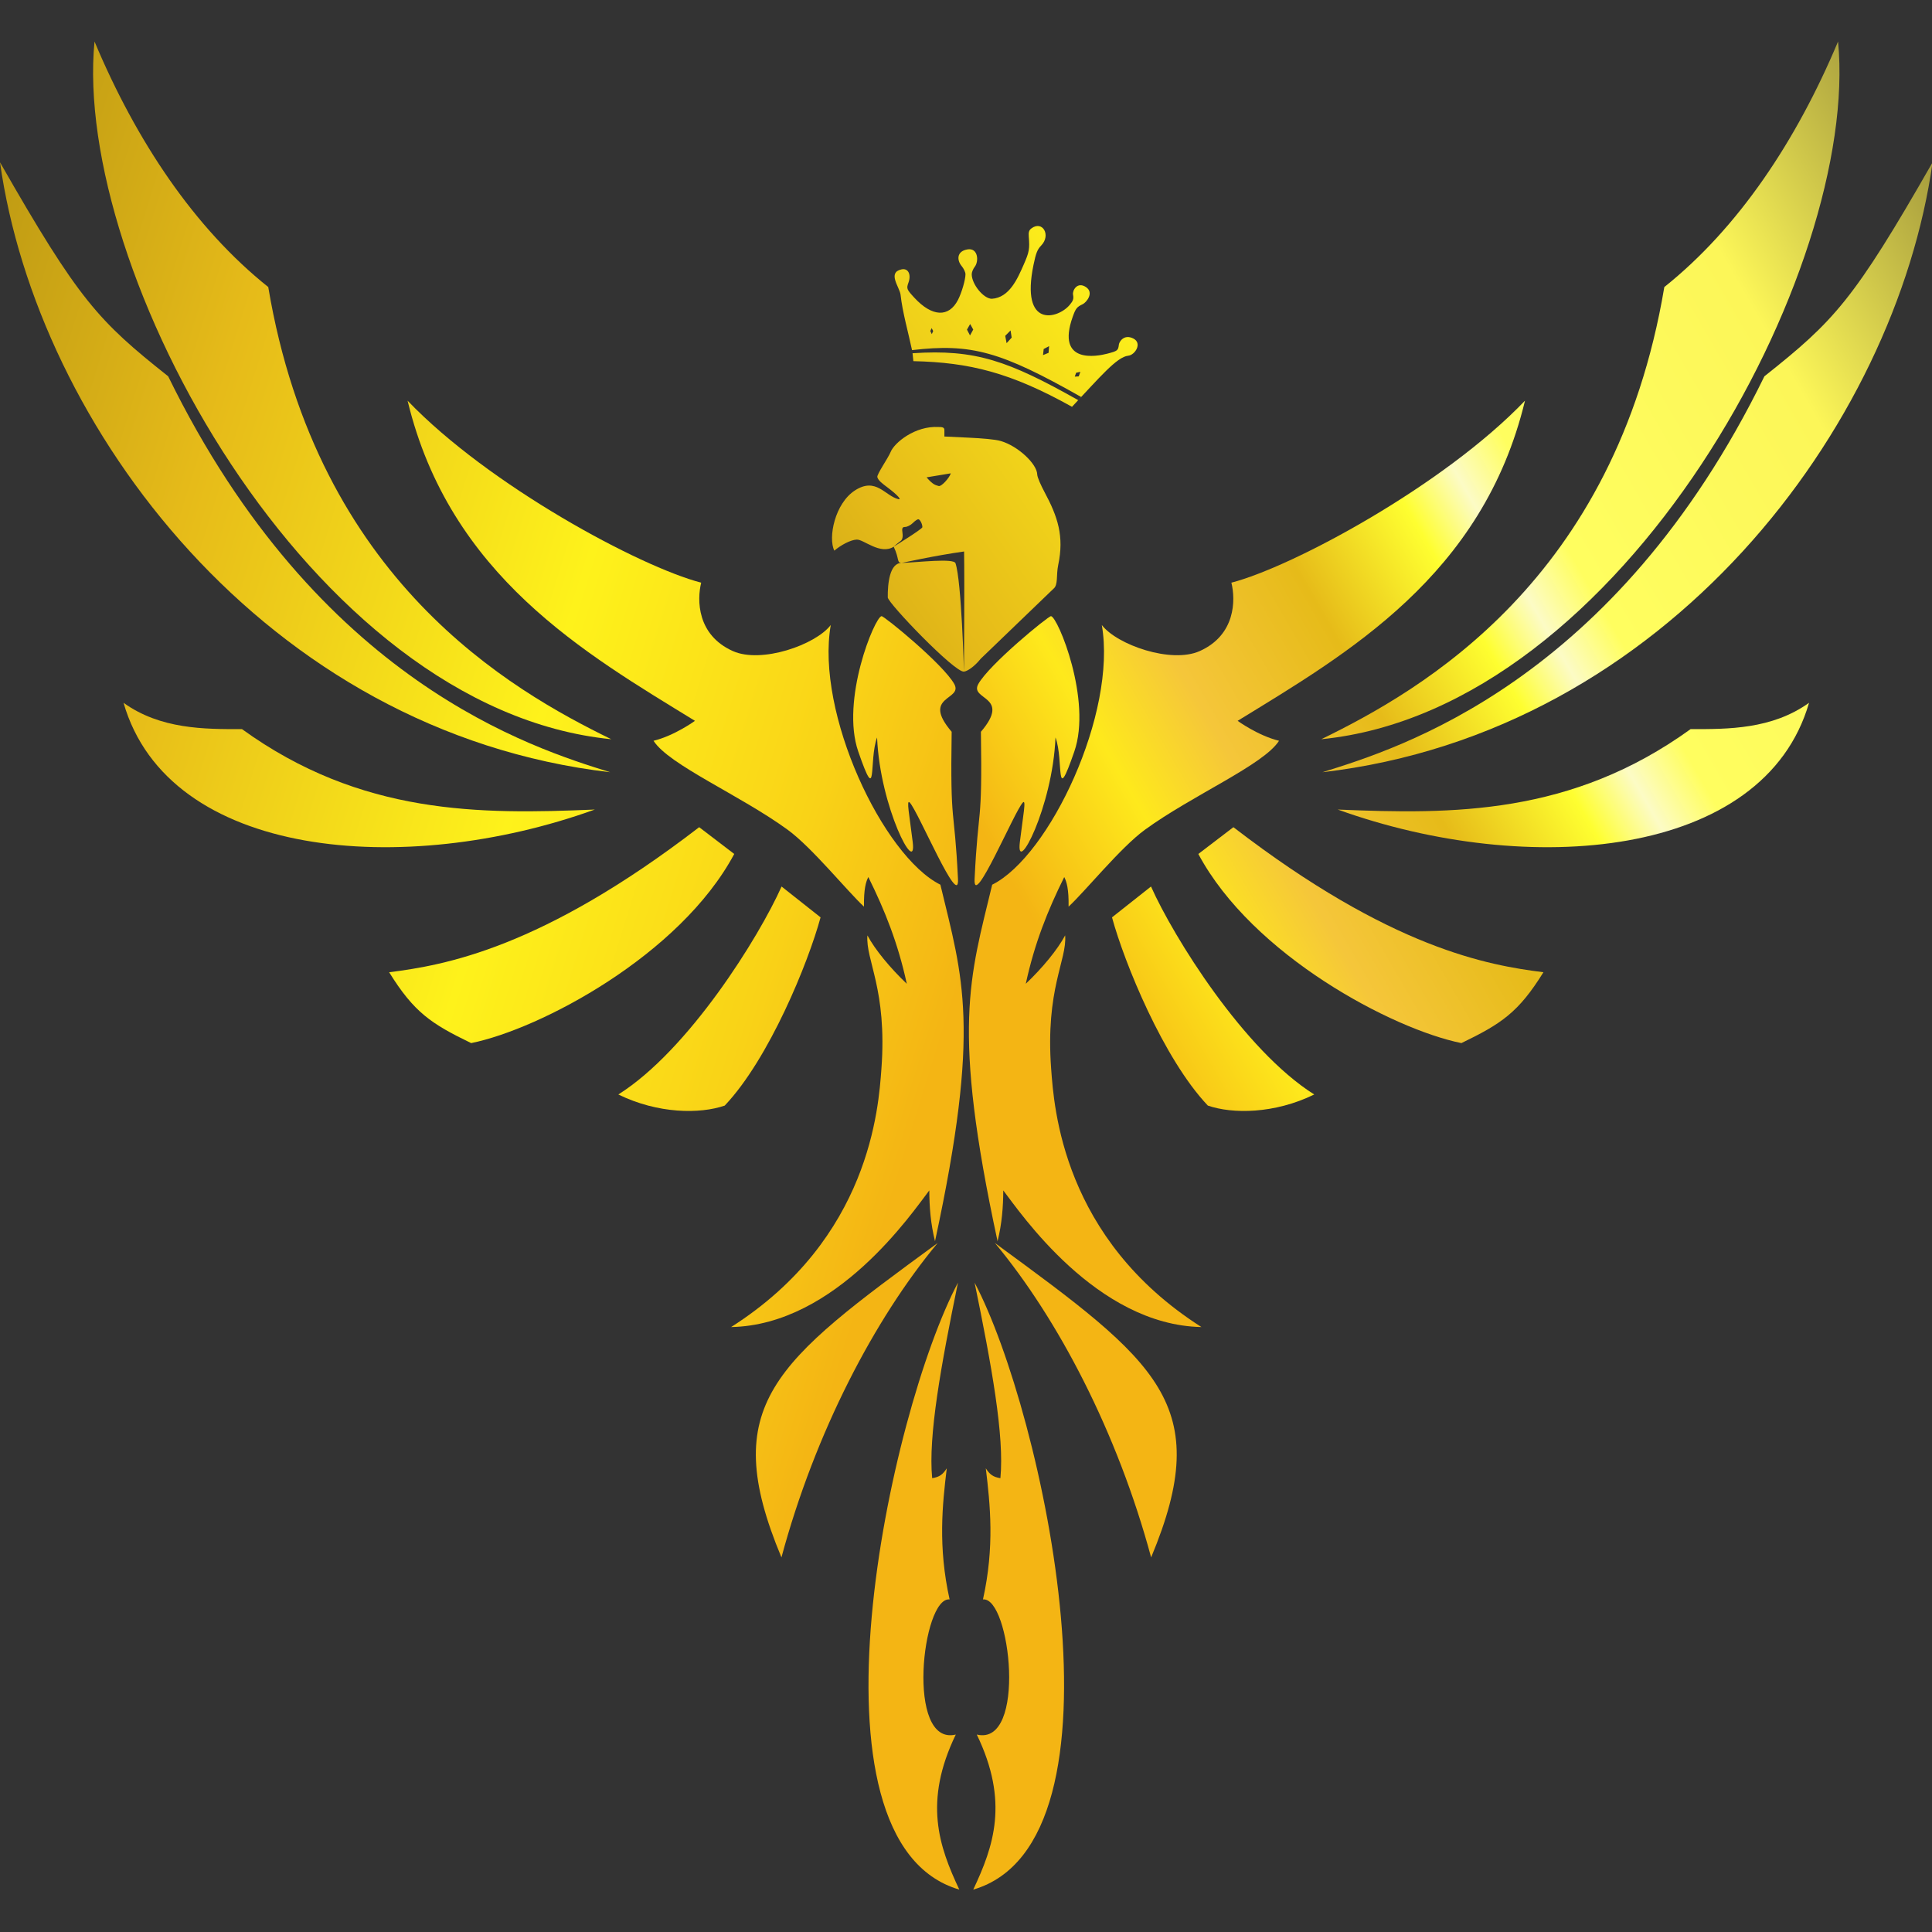 <?xml version="1.0" encoding="UTF-8" standalone="no"?>
<!-- Created with Inkscape (http://www.inkscape.org/) -->

<svg
   width="1024mm"
   height="1024mm"
   viewBox="0 0 1024 1024"
   version="1.1"
   id="svg1"
   xml:space="preserve"
   sodipodi:docname="saranda_log_nobg_refined.svg"
   inkscape:version="1.4.2 (f4327f4, 2025-05-13)"
   xmlns:inkscape="http://www.inkscape.org/namespaces/inkscape"
   xmlns:sodipodi="http://sodipodi.sourceforge.net/DTD/sodipodi-0.dtd"
   xmlns:xlink="http://www.w3.org/1999/xlink"
   xmlns="http://www.w3.org/2000/svg"
   xmlns:svg="http://www.w3.org/2000/svg"><rect x="0" y="0" width="1024" height="1024" fill="#333333" stroke="none"/><defs
   id="defs1"><linearGradient
     id="linearGradient16"
     inkscape:collect="always"><stop
       style="stop-color:#786c2f;stop-opacity:1;"
       offset="0"
       id="stop12" /><stop
       style="stop-color:#fcf658;stop-opacity:1;"
       offset="0.274"
       id="stop20" /><stop
       style="stop-color:#fffe5f;stop-opacity:1;"
       offset="0.493"
       id="stop19" /><stop
       style="stop-color:#fcfbc5;stop-opacity:1;"
       offset="0.539"
       id="stop18" /><stop
       style="stop-color:#fefe30;stop-opacity:1;"
       offset="0.586"
       id="stop17" /><stop
       style="stop-color:#e6bb19;stop-opacity:1;"
       offset="0.685"
       id="stop13" /><stop
       style="stop-color:#f5c63a;stop-opacity:1;"
       offset="0.802"
       id="stop14" /><stop
       style="stop-color:#fee91c;stop-opacity:1;"
       offset="0.884"
       id="stop15" /><stop
       style="stop-color:#f4b514;stop-opacity:1;"
       offset="1"
       id="stop16" /></linearGradient><linearGradient
     id="linearGradient1"
     inkscape:collect="always"><stop
       style="stop-color:#755e09;stop-opacity:1;"
       offset="0"
       id="stop1" /><stop
       style="stop-color:#e6bb19;stop-opacity:1;"
       offset="0.481"
       id="stop7" /><stop
       style="stop-color:#fef21b;stop-opacity:1;"
       offset="0.717"
       id="stop5" /><stop
       style="stop-color:#f9d317;stop-opacity:1;"
       offset="0.884"
       id="stop6" /><stop
       style="stop-color:#f4b514;stop-opacity:1;"
       offset="1"
       id="stop2" /></linearGradient><linearGradient
     inkscape:collect="always"
     xlink:href="#linearGradient1"
     id="linearGradient2"
     x1="1368.467"
     y1="254.701"
     x2="513.163"
     y2="520.19"
     gradientUnits="userSpaceOnUse" /><linearGradient
     inkscape:collect="always"
     xlink:href="#linearGradient16"
     id="linearGradient12"
     x1="1093.564"
     y1="84.668"
     x2="508.435"
     y2="423.242"
     gradientUnits="userSpaceOnUse" /><linearGradient
     inkscape:collect="always"
     xlink:href="#linearGradient1"
     id="linearGradient20"
     x1="185.092"
     y1="453.869"
     x2="780.67"
     y2="33.262"
     gradientUnits="userSpaceOnUse" /><linearGradient
     inkscape:collect="always"
     xlink:href="#linearGradient1"
     id="linearGradient21"
     x1="185.092"
     y1="453.869"
     x2="780.67"
     y2="33.262"
     gradientUnits="userSpaceOnUse" /></defs>
  <sodipodi:namedview
   id="namedview1"
   pagecolor="#ffffff"
   bordercolor="#000000"
   borderopacity="0.25"
   inkscape:showpageshadow="2"
   inkscape:pageopacity="0.0"
   inkscape:pagecheckerboard="0"
   inkscape:deskcolor="#d1d1d1"
   inkscape:document-units="mm"
   inkscape:zoom="0.1767767"
   inkscape:cx="1332.1891"
   inkscape:cy="1982.7274"
   inkscape:window-width="1920"
   inkscape:window-height="1009"
   inkscape:window-x="-8"
   inkscape:window-y="-8"
   inkscape:window-maximized="1"
   inkscape:current-layer="g84" />
  <g
   id="g84"
   inkscape:label="logo"
   style="fill-rule:nonzero;fill-opacity:1;stroke:#000000;stroke-opacity:1;stroke-width:0;stroke-dasharray:none"
   transform="matrix(1.003,0,0,1.003,0,22)">
    <g
   id="g52"
   inkscape:label="right_side"
   transform="translate(0.568,-23.067)"
   style="display:inline;fill-rule:nonzero;fill-opacity:1;stroke:#000000;stroke-opacity:1;stroke-width:0;stroke-dasharray:none;fill:url(#linearGradient12)">
      <g
   id="g34"
   inkscape:label="wing_feathers"
   style="fill-rule:nonzero;fill-opacity:1;stroke:#000000;stroke-opacity:1;stroke-width:0;stroke-dasharray:none;fill:url(#linearGradient12)">
        <path
   d="M 970.729,23.067 C 948.66,75.653 917.978,121.637 878.917,152.818 852.886,307.843 750.77,365.824 697.659,391.762 857.638,375.9 982.363,143.07 970.729,23.067 Z"
   style="display:inline;opacity:1;fill-opacity:1;stroke-width:0;fill-rule:nonzero;stroke:#000000;stroke-opacity:1;stroke-dasharray:none;fill:url(#linearGradient12)"
   id="path1-16-0-2"
   inkscape:label="feather"
   sodipodi:nodetypes="cccc" />
        <path
   d="m 841.502,152.111 c -6.23,27.423 -25.458,61.415 -33.663,69.026 C 789.245,309.681 721.024,363.007 684.913,382.611 799.706,352.452 863.095,221.885 841.502,152.111 Z"
   style="display:inline;fill-opacity:1;stroke-width:0;fill-rule:nonzero;stroke:#000000;stroke-opacity:1;stroke-dasharray:none;fill:url(#linearGradient12)"
   id="path1-16-0-4"
   inkscape:label="feather"
   sodipodi:nodetypes="cccc" />
        <path
   d="M 1020.673,86.91 C 978.928,159.969 968.716,170.666 931.805,199.991 852.67,361.773 738.59,396.593 698.248,409.205 880.205,388.063 1001.046,226.61 1020.673,86.91 Z"
   style="display:inline;fill-opacity:1;stroke-width:0;fill-rule:nonzero;stroke:#000000;stroke-opacity:1;stroke-dasharray:none;fill:url(#linearGradient12)"
   id="path1-16-0-8"
   inkscape:label="feather"
   sodipodi:nodetypes="cccc" />
        <path
   d="m 1005.793,243.777 c -21.871,23.374 -35.396,29.655 -63.842,41.315 -86.128,124.611 -198.735,132.933 -240.182,136.344 147.363,26.702 305.743,-107.517 304.024,-177.659 z"
   style="display:inline;fill-opacity:1;stroke-width:0;fill-rule:nonzero;stroke:#000000;stroke-opacity:1;stroke-dasharray:none;fill:url(#linearGradient12)"
   id="path1-16-0-8-9"
   inkscape:label="feather"
   sodipodi:nodetypes="cccc" />
        <path
   d="m 955.391,372.517 c -19.529,14.006 -42.735,13.96 -62.594,13.91 -62.966,45.499 -125.745,45.071 -186.449,42.496 100.781,36.331 225.259,25.967 249.043,-56.406 z"
   style="display:inline;fill-opacity:1;stroke-width:0;fill-rule:nonzero;stroke:#000000;stroke-opacity:1;stroke-dasharray:none;fill:url(#linearGradient12)"
   id="path1-16-0-8-9-8"
   inkscape:label="feather"
   sodipodi:nodetypes="cccc" />
        <path
   d="m 827.963,503.612 c 8.394,-15.918 15.981,-26.846 17.024,-47.191 -16.441,5.132 -53.457,22.21 -164.196,-33.781 l -22.213,12.496 c 62.094,61.443 150.95,67.916 169.384,68.475 z"
   style="display:inline;fill-opacity:1;stroke-width:0;fill-rule:nonzero;stroke:#000000;stroke-opacity:1;stroke-dasharray:none;fill:url(#linearGradient12)"
   id="path1-34-3"
   sodipodi:nodetypes="ccccc"
   inkscape:label="feather" />
        <path
   d="m 771.694,552.341 c 21.091,-10.213 30.15,-16.173 43.338,-37.438 -29.138,-3.701 -80.323,-12.385 -163.828,-76.656 l -18.532,14.152 c 28.603,53.53 102.554,92.574 139.022,99.941 z"
   style="display:inline;fill-opacity:1;stroke-width:0;fill-rule:nonzero;stroke:#000000;stroke-opacity:1;stroke-dasharray:none;fill:url(#linearGradient12)"
   id="path1-34-3-6"
   sodipodi:nodetypes="ccccc"
   inkscape:label="feather" />
        <path
   d="m 698.57,574.457 c 19.435,-0.461 35.303,-4.948 53.091,-17.196 C 719.763,543.071 688.451,532.915 626.108,456.867 l -15.404,9.92 c 27.315,52.794 64.095,88.341 87.866,107.67 z"
   style="display:inline;fill-opacity:1;stroke-width:0;fill-rule:nonzero;stroke:#000000;stroke-opacity:1;stroke-dasharray:none;fill:url(#linearGradient12)"
   id="path1-34-3-6-7"
   sodipodi:nodetypes="ccccc"
   inkscape:label="feather" />
        <path
   d="m 637.706,585.371 c 13.059,4.484 35.172,4.42 56.214,-5.876 -37.233,-23.428 -74.4,-83.29 -86.257,-109.893 l -20.609,16.296 c 6.496,23.908 27.142,74.679 50.652,99.473 z"
   style="display:inline;fill-opacity:1;stroke-width:0;fill-rule:nonzero;stroke:#000000;stroke-opacity:1;stroke-dasharray:none;fill:url(#linearGradient12)"
   id="path1-34-3-6-7-1"
   sodipodi:nodetypes="ccccc"
   inkscape:label="feather" />
        <path
   d="m 565.59,581.46 c 1.869,5.004 33.871,16.781 53.351,5.574 -21.488,-17.052 -30.68,-59.218 -39.415,-94.018 l -10.329,5.106 c -2.482,22.867 -4.737,34.603 -3.607,83.338 z"
   style="display:inline;fill-opacity:1;stroke-width:0;fill-rule:nonzero;stroke:#000000;stroke-opacity:1;stroke-dasharray:none;fill:url(#linearGradient12)"
   id="path1-34-3-6-7-1-3"
   sodipodi:nodetypes="ccccc"
   inkscape:label="feather" />
      </g>
      <path
   d="M 634.327,702.399 C 560.864,655.647 556.4,586.223 554.9,565.927 c -3.114,-42.144 8.44,-57.378 7.393,-70.493 -4.068,7.587 -11.968,17.166 -20.801,25.564 4.62,-21.34 11.542,-38.673 20.322,-56.395 1.267,2.437 2.443,6.255 2.298,15.634 8.688,-8.01 27.446,-31.243 40.323,-40.623 25.179,-18.34 62.728,-34.246 70.886,-47.022 -11.217,-2.757 -21.877,-10.545 -21.877,-10.545 57.761,-35.478 129.524,-76.504 151.848,-169.181 -42.914,44.823 -122.703,87.755 -155.151,96.17 2.266,9.117 2.246,27.642 -16.724,36.141 -15.074,6.754 -43.743,-3.283 -51.748,-13.768 8.098,46.472 -27.616,122.139 -57.93,137.229 -11.802,49.219 -21.632,75.01 2.839,188.411 2.314,-9.31 2.989,-18.203 3.019,-26.863 8.865,11.523 49.102,71.132 104.732,72.212 z"
   style="display:inline;opacity:1;fill-opacity:1;stroke-width:0;fill-rule:nonzero;stroke:#000000;stroke-opacity:1;stroke-dasharray:none;fill:url(#linearGradient12)"
   id="path1-7-5"
   sodipodi:nodetypes="csccccsccccsccccc"
   inkscape:label="feather_edge" />
      <path
   d="m 632.152,690.69 c -42.707,-18.698 -62.337,-58.749 -62.282,-74.617 34.778,27.763 47.769,33.888 85.638,30.543 -8.961,10.805 -5.015,14.058 0.736,17.65 -22.516,8.593 -24.091,26.424 -24.091,26.424 z"
   style="display:inline;fill-opacity:1;stroke-width:0;fill-rule:nonzero;stroke:#000000;stroke-opacity:1;stroke-dasharray:none;fill:url(#linearGradient12)"
   id="path1-65-5"
   inkscape:label="feather_legs"
   sodipodi:nodetypes="ccccc" />
      <g
   id="g50"
   inkscape:label="lower_feathers"
   style="fill-rule:nonzero;fill-opacity:1;stroke:#000000;stroke-opacity:1;stroke-width:0;stroke-dasharray:none;fill:url(#linearGradient12)">
        <path
   d="m 514.446,678.922 c 9.011,43.899 15.775,81.068 13.634,103.334 -3.974,-0.644 -5.626,-1.983 -7.717,-5.214 2.314,19.089 4.707,41.427 -1.493,69.28 14.511,-1.471 23.306,77.796 -3.269,71.408 17.159,35.526 8.924,59.033 -1.865,81.934 86.367,-25.243 36.844,-252.464 0.71,-320.742 z"
   style="display:inline;fill-opacity:1;stroke-width:0;fill-rule:nonzero;stroke:#000000;stroke-opacity:1;stroke-dasharray:none;fill:url(#linearGradient12)"
   id="path1-84-5"
   sodipodi:nodetypes="ccccccc"
   inkscape:label="lower_feather" />
        <path
   d="m 519.08,664.451 c 60.537,144.35 55.36,268.695 46.133,296.28 94.694,-75.729 -12.081,-247.26 -46.133,-296.28 z"
   style="display:inline;fill-opacity:1;stroke-width:0;fill-rule:nonzero;stroke:#000000;stroke-opacity:1;stroke-dasharray:none;fill:url(#linearGradient12)"
   id="path1-84-5-7"
   sodipodi:nodetypes="ccc"
   inkscape:label="lower_feather" />
        <path
   d="m 525.162,657.963 c 33.473,40.256 64.728,100.062 82.566,166.162 33.799,-80.934 3.534,-103.089 -82.566,-166.162 z"
   style="display:inline;fill-opacity:1;stroke-width:0;fill-rule:nonzero;stroke:#000000;stroke-opacity:1;stroke-dasharray:none;fill:url(#linearGradient12)"
   id="path1-84-5-7-5"
   sodipodi:nodetypes="ccc"
   inkscape:label="lower_feather" />
      </g>
      <path
   d="m 692.598,699.843 c -9.134,0.538 -14.591,-3.285 -14.496,-5.591 0.095,-2.306 11.344,-10.574 19.1,-10.628 21.355,-0.767 25.976,4.241 28.779,14.68 7.218,-3.27 10.962,-14.762 6.245,-19.88 -5.465,-5.929 -15.441,-9.155 -21.565,-9.155 -8.709,0 -0.888,-1.362 21.371,-4.349 1.689,1.539 -0.116,-1.174 7.974,8.342 1.288,-11.02 -3.868,-14.539 -8.308,-17.571 -11.23,0.325 -25.536,1.229 -36.52,5.288 -10.983,4.059 -15.243,9.223 -21.639,10.095 -6.395,0.872 -18.578,-4.99 -35.45,6.832 -0.776,5.603 23.71,4.831 25.265,12.112 1.555,7.281 -0.357,18.431 3.023,22.164 8.469,5.997 10.723,-4.159 26.221,-12.341 z"
   style="display:inline;fill-opacity:1;stroke-width:0;fill-rule:nonzero;stroke:#000000;stroke-opacity:1;stroke-dasharray:none;fill:url(#linearGradient12)"
   id="path1-0-5"
   sodipodi:nodetypes="czccccccczzczzc"
   inkscape:label="claws" />
      <path
   d="m 517.775,387.834 c 16.377,-19.133 -6.091,-16.632 -1.396,-25.196 5.671,-10.345 37.142,-36.093 38.454,-35.909 3.627,0.509 21.72,44.345 12.297,71.568 -10.418,30.097 -5.421,4.609 -9.936,-7.461 -1.532,37.046 -21.104,73.973 -18.835,55.279 1.723,-14.197 3.497,-22.912 1.56,-20.873 -4.487,4.722 -26.28,56.898 -25.481,40.431 1.948,-40.194 4.151,-26.142 3.339,-77.838 z"
   style="display:inline;opacity:1;fill-opacity:1;stroke-width:0;fill-rule:nonzero;stroke:#000000;stroke-opacity:1;stroke-dasharray:none;fill:url(#linearGradient12)"
   id="path1-1-3"
   sodipodi:nodetypes="cssscsssc"
   inkscape:label="neck_feather" />
    </g>
    <g
   id="g68"
   inkscape:label="left_side"
   transform="matrix(-1,0,0,1,1020.673,-23.067)"
   style="fill-rule:nonzero;fill-opacity:1;stroke:#000000;stroke-opacity:1;stroke-width:0;stroke-dasharray:none;fill:url(#linearGradient2)">
      <g
   id="g61"
   inkscape:label="wing_feathers"
   style="fill-rule:nonzero;fill-opacity:1;stroke:#000000;stroke-opacity:1;stroke-width:0;stroke-dasharray:none;fill:url(#linearGradient2)">
        <path
   d="M 970.729,23.067 C 948.66,75.653 917.978,121.637 878.917,152.818 852.886,307.843 750.77,365.824 697.659,391.762 857.638,375.9 982.363,143.07 970.729,23.067 Z"
   style="display:inline;opacity:1;fill-opacity:1;stroke-width:0;fill-rule:nonzero;stroke:#000000;stroke-opacity:1;stroke-dasharray:none;fill:url(#linearGradient2)"
   id="path52"
   inkscape:label="feather"
   sodipodi:nodetypes="cccc" />
        <path
   d="m 841.502,152.111 c -6.23,27.423 -25.458,61.415 -33.663,69.026 C 789.245,309.681 721.024,363.007 684.913,382.611 799.706,352.452 863.095,221.885 841.502,152.111 Z"
   style="display:inline;fill-opacity:1;stroke-width:0;fill-rule:nonzero;stroke:#000000;stroke-opacity:1;stroke-dasharray:none;fill:url(#linearGradient2)"
   id="path53"
   inkscape:label="feather"
   sodipodi:nodetypes="cccc" />
        <path
   d="M 1020.673,86.91 C 978.928,159.969 968.716,170.666 931.805,199.991 852.67,361.773 738.59,396.593 698.248,409.205 880.205,388.063 1001.046,226.61 1020.673,86.91 Z"
   style="display:inline;fill-opacity:1;stroke-width:0;fill-rule:nonzero;stroke:#000000;stroke-opacity:1;stroke-dasharray:none;fill:url(#linearGradient2)"
   id="path54"
   inkscape:label="feather"
   sodipodi:nodetypes="cccc" />
        <path
   d="m 1005.793,243.777 c -21.871,23.374 -35.396,29.655 -63.842,41.315 -86.128,124.611 -198.735,132.933 -240.182,136.344 147.363,26.702 305.743,-107.517 304.024,-177.659 z"
   style="display:inline;fill-opacity:1;stroke-width:0;fill-rule:nonzero;stroke:#000000;stroke-opacity:1;stroke-dasharray:none;fill:url(#linearGradient2)"
   id="path55"
   inkscape:label="feather"
   sodipodi:nodetypes="cccc" />
        <path
   d="m 955.391,372.517 c -19.529,14.006 -42.735,13.96 -62.594,13.91 -62.966,45.499 -125.745,45.071 -186.449,42.496 100.781,36.331 225.259,25.967 249.043,-56.406 z"
   style="display:inline;fill-opacity:1;stroke-width:0;fill-rule:nonzero;stroke:#000000;stroke-opacity:1;stroke-dasharray:none;fill:url(#linearGradient2)"
   id="path56"
   inkscape:label="feather"
   sodipodi:nodetypes="cccc" />
        <path
   d="m 827.963,503.612 c 8.394,-15.918 15.981,-26.846 17.024,-47.191 -16.441,5.132 -53.457,22.21 -164.196,-33.781 l -22.213,12.496 c 62.094,61.443 150.95,67.916 169.384,68.475 z"
   style="display:inline;fill-opacity:1;stroke-width:0;fill-rule:nonzero;stroke:#000000;stroke-opacity:1;stroke-dasharray:none;fill:url(#linearGradient2)"
   id="path57"
   sodipodi:nodetypes="ccccc"
   inkscape:label="feather" />
        <path
   d="m 771.694,552.341 c 21.091,-10.213 30.15,-16.173 43.338,-37.438 -29.138,-3.701 -80.323,-12.385 -163.828,-76.656 l -18.532,14.152 c 28.603,53.53 102.554,92.574 139.022,99.941 z"
   style="display:inline;fill-opacity:1;stroke-width:0;fill-rule:nonzero;stroke:#000000;stroke-opacity:1;stroke-dasharray:none;fill:url(#linearGradient2)"
   id="path58"
   sodipodi:nodetypes="ccccc"
   inkscape:label="feather" />
        <path
   d="m 698.57,574.457 c 19.435,-0.461 35.303,-4.948 53.091,-17.196 C 719.763,543.071 688.451,532.915 626.108,456.867 l -15.404,9.92 c 27.315,52.794 64.095,88.341 87.866,107.67 z"
   style="display:inline;fill-opacity:1;stroke-width:0;fill-rule:nonzero;stroke:#000000;stroke-opacity:1;stroke-dasharray:none;fill:url(#linearGradient2)"
   id="path59"
   sodipodi:nodetypes="ccccc"
   inkscape:label="feather" />
        <path
   d="m 637.706,585.371 c 13.059,4.484 35.172,4.42 56.214,-5.876 -37.233,-23.428 -74.4,-83.29 -86.257,-109.893 l -20.609,16.296 c 6.496,23.908 27.142,74.679 50.652,99.473 z"
   style="display:inline;fill-opacity:1;stroke-width:0;fill-rule:nonzero;stroke:#000000;stroke-opacity:1;stroke-dasharray:none;fill:url(#linearGradient2)"
   id="path60"
   sodipodi:nodetypes="ccccc"
   inkscape:label="feather" />
        <path
   d="m 565.59,581.46 c 1.869,5.004 33.871,16.781 53.351,5.574 -21.488,-17.052 -30.68,-59.218 -39.415,-94.018 l -10.329,5.106 c -2.482,22.867 -4.737,34.603 -3.607,83.338 z"
   style="display:inline;fill-opacity:1;stroke-width:0;fill-rule:nonzero;stroke:#000000;stroke-opacity:1;stroke-dasharray:none;fill:url(#linearGradient2)"
   id="path61"
   sodipodi:nodetypes="ccccc"
   inkscape:label="feather" />
      </g>
      <path
   d="M 634.327,702.399 C 560.864,655.647 556.4,586.223 554.9,565.927 c -3.114,-42.144 8.44,-57.378 7.393,-70.493 -4.068,7.587 -11.968,17.166 -20.801,25.564 4.62,-21.34 11.542,-38.673 20.322,-56.395 1.267,2.437 2.443,6.255 2.298,15.634 8.688,-8.01 27.446,-31.243 40.323,-40.623 25.179,-18.34 62.728,-34.246 70.886,-47.022 -11.217,-2.757 -21.877,-10.545 -21.877,-10.545 57.761,-35.478 129.524,-76.504 151.848,-169.181 -42.914,44.823 -122.703,87.755 -155.151,96.17 2.266,9.117 2.246,27.642 -16.724,36.141 -15.074,6.754 -43.743,-3.283 -51.748,-13.768 8.098,46.472 -27.616,122.139 -57.93,137.229 -11.802,49.219 -21.632,75.01 2.839,188.411 2.314,-9.31 2.989,-18.203 3.019,-26.863 8.865,11.523 49.102,71.132 104.732,72.212 z"
   style="display:inline;opacity:1;fill-opacity:1;stroke-width:0;fill-rule:nonzero;stroke:#000000;stroke-opacity:1;stroke-dasharray:none;fill:url(#linearGradient2)"
   id="path62"
   sodipodi:nodetypes="csccccsccccsccccc"
   inkscape:label="feather_edge" />
      <path
   d="m 632.152,690.69 c -42.707,-18.698 -62.337,-58.749 -62.282,-74.617 34.778,27.763 47.769,33.888 85.638,30.543 -8.961,10.805 -5.015,14.058 0.736,17.65 -22.516,8.593 -24.091,26.424 -24.091,26.424 z"
   style="display:inline;fill-opacity:1;stroke-width:0;fill-rule:nonzero;stroke:#000000;stroke-opacity:1;stroke-dasharray:none;fill:url(#linearGradient2)"
   id="path63"
   inkscape:label="feather_legs"
   sodipodi:nodetypes="ccccc" />
      <g
   id="g66"
   inkscape:label="lower_feathers"
   style="fill-rule:nonzero;fill-opacity:1;stroke:#000000;stroke-opacity:1;stroke-width:0;stroke-dasharray:none;fill:url(#linearGradient2)">
        <path
   d="m 514.446,678.922 c 9.011,43.899 15.775,81.068 13.634,103.334 -3.974,-0.644 -5.626,-1.983 -7.717,-5.214 2.314,19.089 4.707,41.427 -1.493,69.28 14.511,-1.471 23.306,77.796 -3.269,71.408 17.159,35.526 8.924,59.033 -1.865,81.934 86.367,-25.243 36.844,-252.464 0.71,-320.742 z"
   style="display:inline;fill-opacity:1;stroke-width:0;fill-rule:nonzero;stroke:#000000;stroke-opacity:1;stroke-dasharray:none;fill:url(#linearGradient2)"
   id="path64"
   sodipodi:nodetypes="ccccccc"
   inkscape:label="lower_feather" />
        <path
   d="m 519.08,664.451 c 60.537,144.35 55.36,268.695 46.133,296.28 94.694,-75.729 -12.081,-247.26 -46.133,-296.28 z"
   style="display:inline;fill-opacity:1;stroke-width:0;fill-rule:nonzero;stroke:#000000;stroke-opacity:1;stroke-dasharray:none;fill:url(#linearGradient2)"
   id="path65"
   sodipodi:nodetypes="ccc"
   inkscape:label="lower_feather" />
        <path
   d="m 525.162,657.963 c 33.473,40.256 64.728,100.062 82.566,166.162 33.799,-80.934 3.534,-103.089 -82.566,-166.162 z"
   style="display:inline;fill-opacity:1;stroke-width:0;fill-rule:nonzero;stroke:#000000;stroke-opacity:1;stroke-dasharray:none;fill:url(#linearGradient2)"
   id="path66"
   sodipodi:nodetypes="ccc"
   inkscape:label="lower_feather" />
      </g>
      <path
   d="m 692.598,699.843 c -9.134,0.538 -14.591,-3.285 -14.496,-5.591 0.095,-2.306 11.344,-10.574 19.1,-10.628 21.355,-0.767 25.976,4.241 28.779,14.68 7.218,-3.27 10.962,-14.762 6.245,-19.88 -5.465,-5.929 -15.441,-9.155 -21.565,-9.155 -8.709,0 -0.888,-1.362 21.371,-4.349 1.689,1.539 -0.116,-1.174 7.974,8.342 1.288,-11.02 -3.868,-14.539 -8.308,-17.571 -11.23,0.325 -25.536,1.229 -36.52,5.288 -10.983,4.059 -15.243,9.223 -21.639,10.095 -6.395,0.872 -18.578,-4.99 -35.45,6.832 -0.776,5.603 23.71,4.831 25.265,12.112 1.555,7.281 -0.357,18.431 3.023,22.164 8.469,5.997 10.723,-4.159 26.221,-12.341 z"
   style="display:inline;fill-opacity:1;stroke-width:0;fill-rule:nonzero;stroke:#000000;stroke-opacity:1;stroke-dasharray:none;fill:url(#linearGradient2)"
   id="path67"
   sodipodi:nodetypes="czccccccczzczzc"
   inkscape:label="claws" />
      <path
   d="m 517.775,387.834 c 16.377,-19.133 -6.091,-16.632 -1.396,-25.196 5.671,-10.345 37.142,-36.093 38.454,-35.909 3.627,0.509 21.72,44.345 12.297,71.568 -10.418,30.097 -5.421,4.609 -9.936,-7.461 -1.532,37.046 -21.104,73.973 -18.835,55.279 1.723,-14.197 3.497,-22.912 1.56,-20.873 -4.487,4.722 -26.28,56.898 -25.481,40.431 1.948,-40.194 4.151,-26.142 3.339,-77.838 z"
   style="display:inline;opacity:1;fill-opacity:1;stroke-width:0;fill-rule:nonzero;stroke:#000000;stroke-opacity:1;stroke-dasharray:none;fill:url(#linearGradient2)"
   id="path68"
   sodipodi:nodetypes="cssscsssc"
   inkscape:label="neck_feather" />
    </g>
    <path
   d="m 556.686,289.184 c 2.585,-2.011 1.357,-7.12 2.514,-12.591 3.202,-15.143 -0.227,-25.438 -7.267,-38.556 -1.832,-3.414 -3.788,-7.718 -3.83,-9.282 -0.15,-5.505 -10.036,-14.925 -19.205,-17.624 -3.121,-0.919 -9.946,-1.446 -17.008,-1.784 l -12.839,-0.615 v -2.568 c 0,-1.46 0.29,-2.55 -3.081,-2.444 -12.466,-0.743 -23.403,8.365 -25.332,13.19 -1.251,3.13 -7.435,11.907 -7.021,13.304 0.552,1.864 2.542,3.3 5.649,5.646 4.977,3.757 7.378,6.448 5.468,5.977 -7.084,-1.748 -11.796,-11.769 -22.906,-4.644 -10.675,6.846 -14.337,25.067 -10.938,31.861 3.271,-2.831 8.595,-5.757 11.886,-5.849 3.663,-0.103 12.346,8.222 19.482,3.776 3.109,6.407 1.476,8.482 4.195,8.58 -6.356,-0.082 -7.418,10.973 -7.324,18.217 0.038,2.917 35.337,39.799 40.267,39.192 1.749,-0.215 5.283,-2.396 8.865,-6.811 m -41.806,-50.6 c 0,0 17.669,-3.932 32.998,-6.065 0.284,16.291 -0.07,63.459 -0.07,63.459 0,0 -1.253,-47.643 -4.467,-57.255 -0.911,-2.724 -19.319,-0.529 -28.461,-0.139 z m -0.59,-11.596 c 0.901,-0.571 1.35,-2.072 1.052,-4.104 -0.379,-2.58 -0.166,-3.322 1.35,-3.322 1.032,0 2.916,-0.913 4.045,-2.043 1.13,-1.13 2.421,-2.031 2.925,-2.031 0.91,0 2.176,2.446 2.176,4.195 0,0.936 -15.251,10.357 -15.251,10.357 0,0 2.924,-2.559 3.703,-3.052 z m 13.766,-33.647 12.792,-2.122 c -0.659,2.354 -5.027,7.181 -6.388,6.701 -1.311,-0.462 -2.781,-0.316 -6.404,-4.579 z"
   style="display:inline;opacity:1;fill-opacity:1;stroke-width:0;fill-rule:nonzero;stroke:#000000;stroke-opacity:1;stroke-dasharray:none;fill:url(#linearGradient21)"
   id="path1-8-8"
   inkscape:label="head"
   sodipodi:nodetypes="cssssscssssssscsccssccccsccsssccccsccs" />
    <path
   d="m 596.217,166.031 c 3.526,-0.353 7.612,-6.609 2.648,-9.098 -4.964,-2.489 -7.456,1.811 -7.613,3.208 -0.355,3.147 -0.678,3.4 -6.15,4.826 -5.286,1.377 -27.242,5.748 -18.233,-19.527 1.571,-4.407 2.174,-5.164 5.286,-6.639 1.932,-0.915 6.198,-6.11 1.643,-9.074 -4.555,-2.964 -7.183,1.828 -6.768,4.041 0.417,2.221 0.091,3.219 -1.768,5.428 -6.223,7.396 -26.106,12.677 -19.127,-21.147 1.292,-6.264 2.047,-8.161 4.075,-10.255 5.309,-5.477 0.668,-13.46 -5.232,-8.999 -1.183,0.895 -1.528,1.99 -1.341,4.265 0.54,6.579 0.246,8.197 -2.71,14.911 -3.206,7.28 -7.513,17.401 -16.808,17.979 -4.331,0 -10.58,-7.611 -10.63,-12.947 -0.009,-1.053 0.718,-2.849 1.617,-3.992 2.198,-2.794 1.857,-10.169 -3.942,-9.145 -5.798,1.024 -5.488,5.822 -3.005,8.773 1.124,1.335 2.039,3.294 2.033,4.353 -0.015,2.925 -1.985,9.691 -3.929,13.494 -4.853,9.491 -13.731,9.06 -23.117,-1.123 -4.052,-4.395 -4.217,-4.823 -3.084,-7.958 1.52,-4.205 -0.046,-7.798 -3.712,-6.982 -7.542,1.679 -1.033,9.249 -0.468,13.338 1.017,9.365 4.131,20.117 6.066,29.327 31.383,-3.7 47.009,0.753 89.401,24.77 l -1.574,1.67 c -36.883,-20.762 -54.317,-27.032 -87.554,-24.796 l 0.436,4.178 c 29.66,0.648 51.436,6.041 83.823,24.127 14.587,-15.48 23.69,-26.401 29.736,-27.007 z m -27.538,8.994 2.228,-0.457 -0.874,2.392 -2.098,0.131 z m -36.756,-15.621 -0.735,-3.87 2.83,-2.853 0.589,3.779 z m -19.337,-4.077 -1.605,-3.082 1.687,-2.954 1.621,2.926 z m -20.193,-0.692 -0.792,-1.613 0.715,-1.581 0.808,1.564 z m 58.775,11.084 0.347,-3.212 2.858,-1.523 -0.266,3.512 z"
   style="display:inline;fill-opacity:1;stroke-width:0;fill-rule:nonzero;stroke:#000000;stroke-opacity:1;stroke-dasharray:none;fill:url(#linearGradient20)"
   id="path1-4-3"
   inkscape:label="crown"
   sodipodi:nodetypes="scsssscsssssssscscsssssssccccccsccccccccccccccccccccccccc" />
  </g>
</svg>
